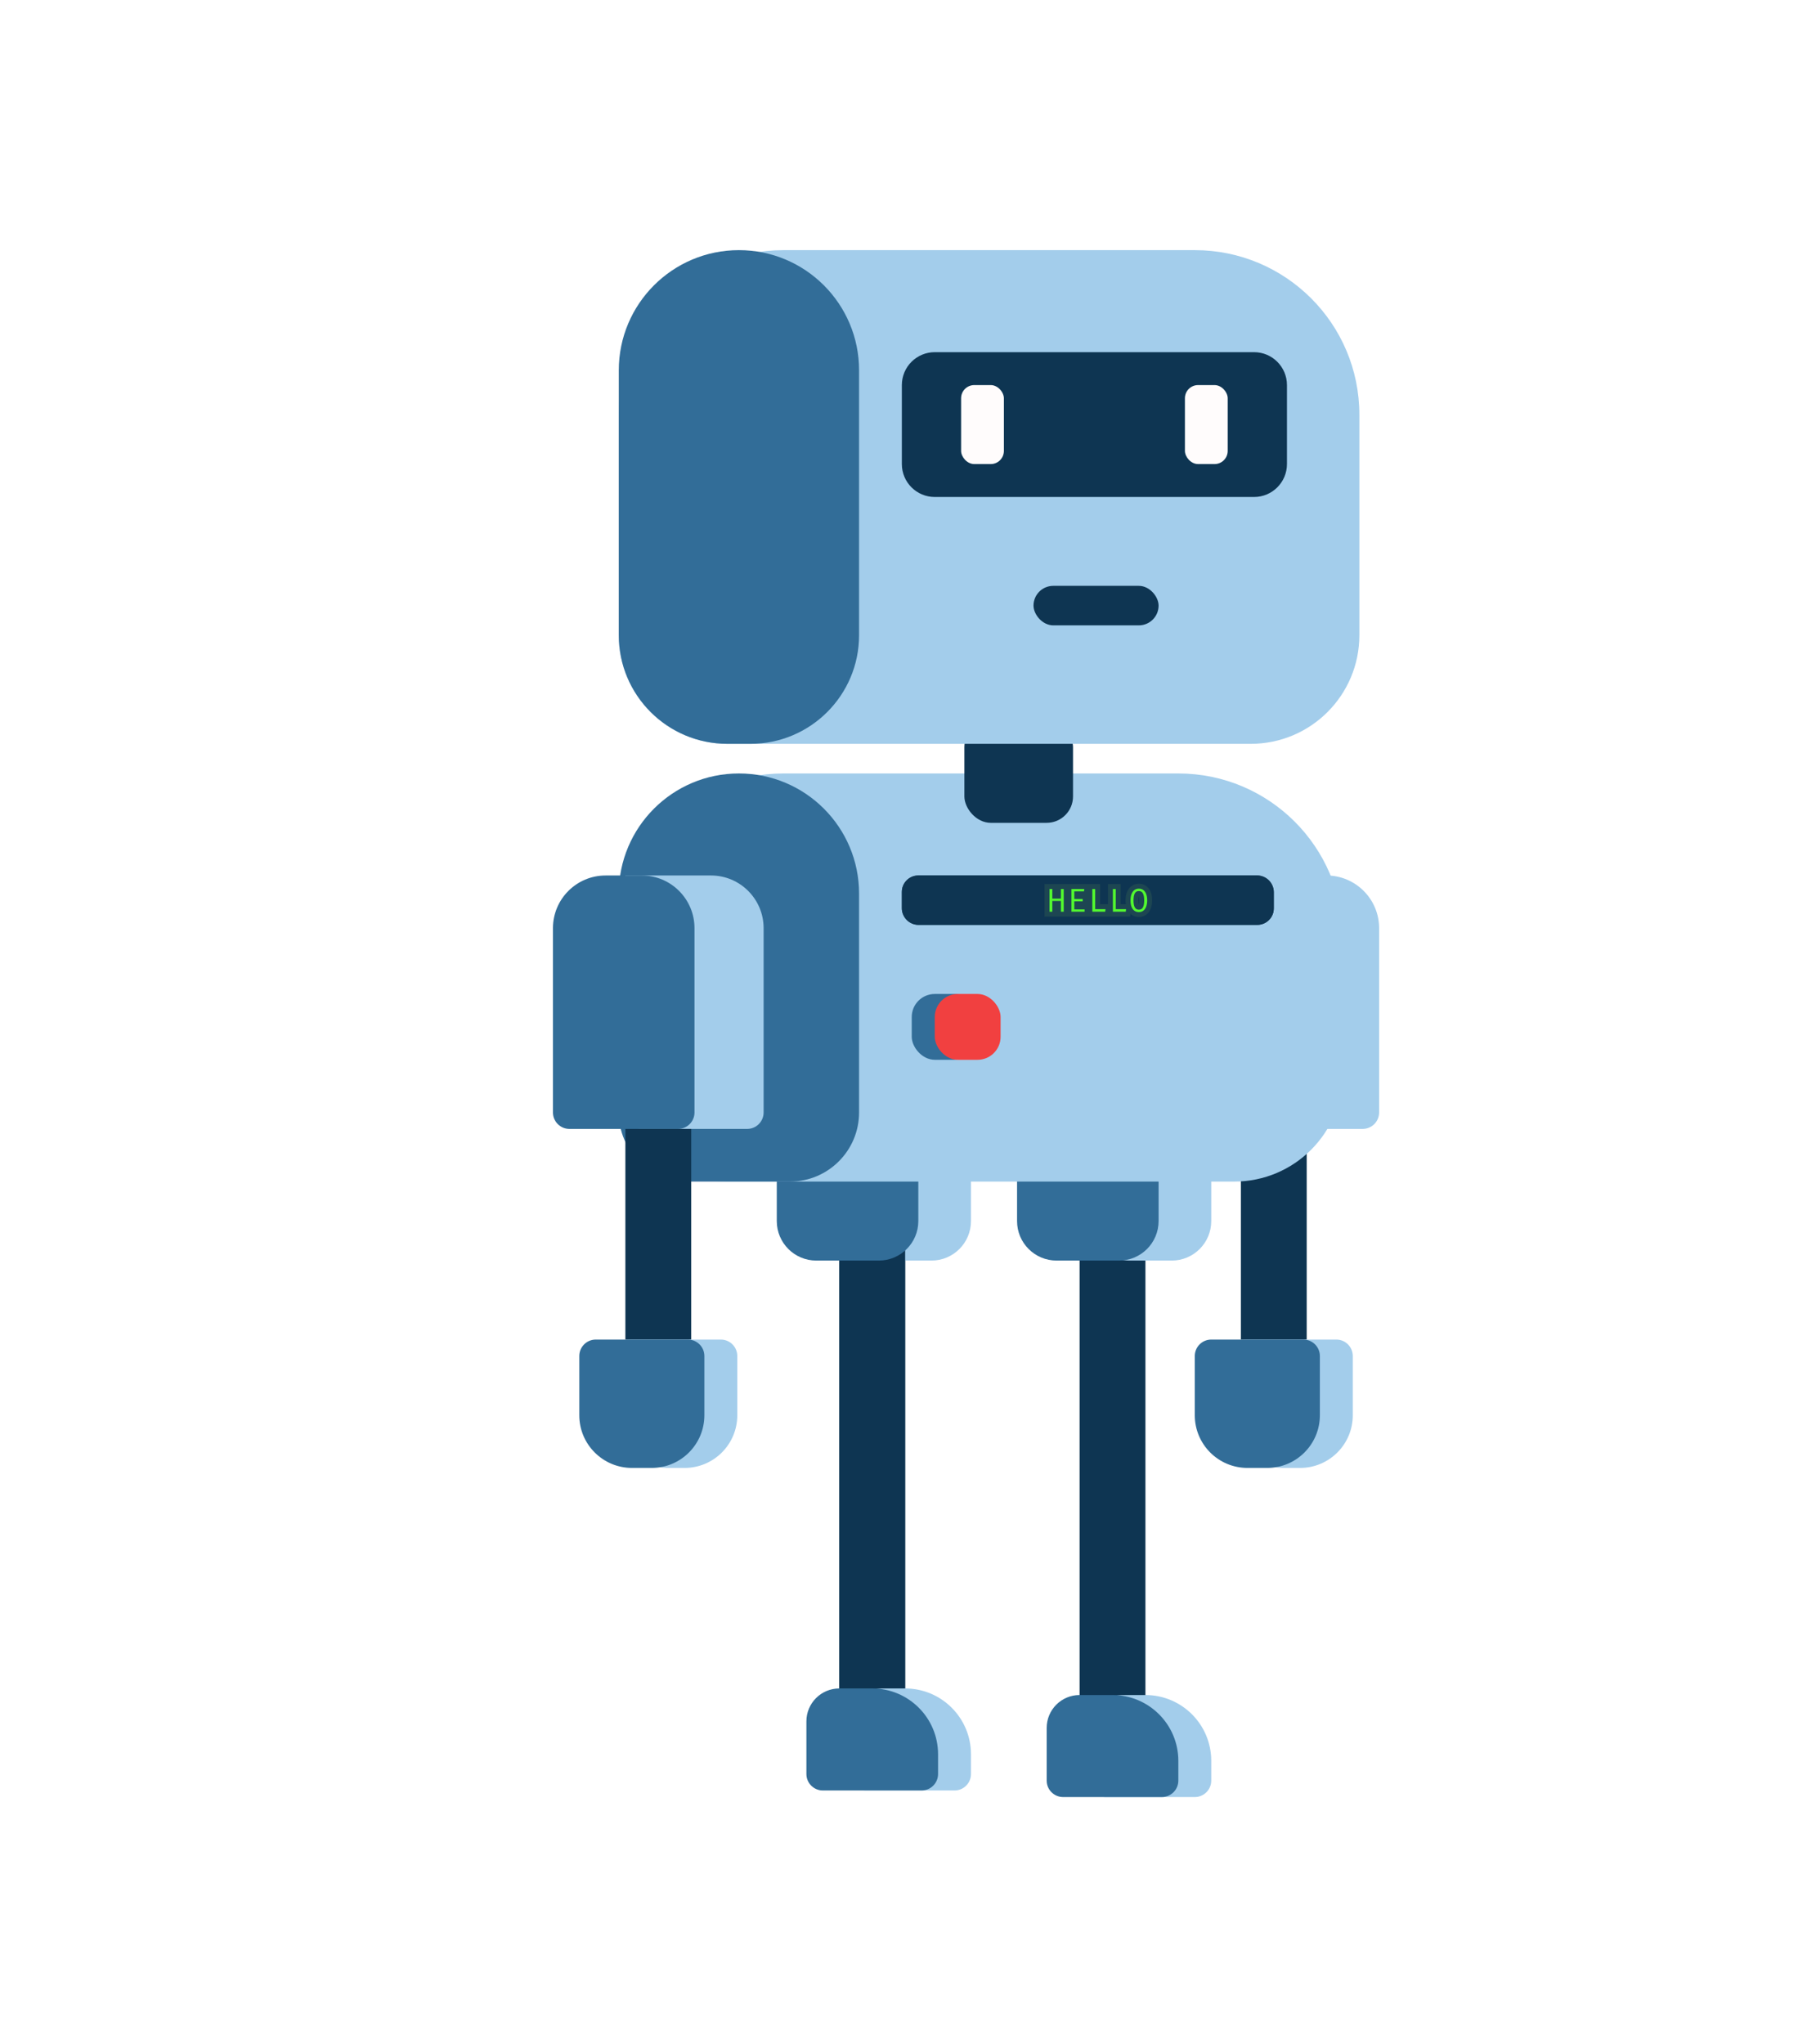 <svg width="549" height="621" viewBox="0 0 549 621" fill="none" xmlns="http://www.w3.org/2000/svg">
<path d="M258 343H279C287.837 343 295 350.163 295 359V371C295 377.627 289.627 383 283 383H270C263.373 383 258 377.627 258 371V343Z" fill="#A3CDEB"/>
<rect x="255" y="383" width="20" height="130" fill="#0E3552"/>
<rect x="255" y="368" width="20" height="155" fill="#0E3552"/>
<path d="M258 523C258 517.477 262.477 513 268 513H275C286.046 513 295 521.954 295 533V539C295 541.761 292.761 544 290 544H263C260.239 544 258 541.761 258 539V523Z" fill="#A3CDEB"/>
<path d="M236 359C236 350.163 243.163 343 252 343H263C271.837 343 279 350.163 279 359V371C279 377.627 273.627 383 267 383H248C241.373 383 236 377.627 236 371V359Z" fill="#326D98"/>
<path d="M245 523C245 517.477 249.477 513 255 513H265C276.046 513 285 521.954 285 533V539C285 541.761 282.761 544 280 544H250C247.239 544 245 541.761 245 539V523Z" fill="#326D98"/>
<rect x="328" y="371" width="20" height="155" fill="#0E3552"/>
<path d="M331 343H352C360.837 343 368 350.163 368 359V371C368 377.627 362.627 383 356 383H343C336.373 383 331 377.627 331 371V343Z" fill="#A3CDEB"/>
<path d="M331 525C331 519.477 335.477 515 341 515H348C359.046 515 368 523.954 368 535V541C368 543.761 365.761 546 363 546H336C333.239 546 331 543.761 331 541V525Z" fill="#A3CDEB"/>
<path d="M309 359C309 350.163 316.163 343 325 343H336C344.837 343 352 350.163 352 359V371C352 377.627 346.627 383 340 383H321C314.373 383 309 377.627 309 371V359Z" fill="#326D98"/>
<path d="M318 525C318 519.477 322.477 515 328 515H338C349.046 515 358 523.954 358 535V541C358 543.761 355.761 546 353 546H323C320.239 546 318 543.761 318 541V525Z" fill="#326D98"/>
<path d="M377 266H403C411.837 266 419 273.163 419 282V338C419 340.761 416.761 343 414 343H382C379.239 343 377 340.761 377 338V266Z" fill="#A3CDEB"/>
<path d="M355 282C355 273.163 362.163 266 371 266H382C390.837 266 398 273.163 398 282V338C398 340.761 395.761 343 393 343H360C357.239 343 355 340.761 355 338V282Z" fill="#326D98"/>
<rect x="377" y="343" width="20" height="64" fill="#0E3552"/>
<path d="M374 412C374 409.239 376.239 407 379 407H406C408.761 407 411 409.239 411 412V430C411 438.837 403.837 446 395 446H390C381.163 446 374 438.837 374 430V412Z" fill="#A3CDEB"/>
<path d="M363 412C363 409.239 365.239 407 368 407H396C398.761 407 401 409.239 401 412V430C401 438.837 393.837 446 385 446H379C370.163 446 363 438.837 363 430V412Z" fill="#326D98"/>
<path d="M188 285C188 257.386 210.386 235 238 235H358C385.614 235 408 257.386 408 285V326C408 344.225 393.225 359 375 359H221C202.775 359 188 344.225 188 326V285Z" fill="#A3CDEB"/>
<path d="M188 271.5C188 251.342 204.342 235 224.5 235V235C244.658 235 261 251.342 261 271.5V338C261 349.598 251.598 359 240 359H209C197.402 359 188 349.598 188 338V271.5Z" fill="#326D98"/>
<g filter="url(#filter0_d_6_89)">
<rect x="293" y="215" width="33" height="31" rx="8" fill="#0E3552"/>
</g>
<rect x="277" y="302" width="20" height="20" rx="7" fill="#326D98"/>
<rect x="284" y="302" width="20" height="20" rx="7" fill="#F14040"/>
<path d="M274 271C274 268.239 276.239 266 279 266H382C384.761 266 387 268.239 387 271V276C387 278.761 384.761 281 382 281H279C276.239 281 274 278.761 274 276V271Z" fill="#0E3552"/>
<rect x="274" y="266" width="113" height="15" rx="5" fill="#0E3552"/>
<path d="M322.32 277V273.735H319.72V277H318.855V270.115H319.72V273.025H322.32V270.115H323.185V277H322.32ZM326.391 270.825V273.145H328.941V273.86H326.391V276.305H329.521V277H325.521V270.115H329.431L329.331 270.825H326.391ZM331.867 277V270.115H332.737V276.225H335.877L335.777 277H331.867ZM338.113 277V270.115H338.983V276.225H342.123L342.023 277H338.113ZM348.539 273.565C348.539 274.258 348.444 274.873 348.254 275.41C348.067 275.943 347.786 276.362 347.409 276.665C347.032 276.965 346.564 277.115 346.004 277.115C345.447 277.115 344.979 276.968 344.599 276.675C344.222 276.378 343.939 275.965 343.749 275.435C343.562 274.905 343.469 274.285 343.469 273.575C343.469 272.878 343.562 272.262 343.749 271.725C343.939 271.188 344.222 270.768 344.599 270.465C344.979 270.158 345.447 270.005 346.004 270.005C346.564 270.005 347.032 270.153 347.409 270.45C347.786 270.747 348.067 271.162 348.254 271.695C348.444 272.228 348.539 272.852 348.539 273.565ZM347.629 273.565C347.629 272.648 347.502 271.947 347.249 271.46C346.999 270.973 346.584 270.73 346.004 270.73C345.424 270.73 345.007 270.975 344.754 271.465C344.504 271.955 344.379 272.658 344.379 273.575C344.379 274.492 344.509 275.19 344.769 275.67C345.029 276.147 345.441 276.385 346.004 276.385C346.584 276.385 346.999 276.145 347.249 275.665C347.502 275.182 347.629 274.482 347.629 273.565Z" fill="#48F82C"/>
<path d="M322.32 277H320.82V278.5H322.32V277ZM322.32 273.735H323.82V272.235H322.32V273.735ZM319.72 273.735V272.235H318.22V273.735H319.72ZM319.72 277V278.5H321.22V277H319.72ZM318.855 277H317.355V278.5H318.855V277ZM318.855 270.115V268.615H317.355V270.115H318.855ZM319.72 270.115H321.22V268.615H319.72V270.115ZM319.72 273.025H318.22V274.525H319.72V273.025ZM322.32 273.025V274.525H323.82V273.025H322.32ZM322.32 270.115V268.615H320.82V270.115H322.32ZM323.185 270.115H324.685V268.615H323.185V270.115ZM323.185 277V278.5H324.685V277H323.185ZM323.82 277V273.735H320.82V277H323.82ZM322.32 272.235H319.72V275.235H322.32V272.235ZM318.22 273.735V277H321.22V273.735H318.22ZM319.72 275.5H318.855V278.5H319.72V275.5ZM320.355 277V270.115H317.355V277H320.355ZM318.855 271.615H319.72V268.615H318.855V271.615ZM318.22 270.115V273.025H321.22V270.115H318.22ZM319.72 274.525H322.32V271.525H319.72V274.525ZM323.82 273.025V270.115H320.82V273.025H323.82ZM322.32 271.615H323.185V268.615H322.32V271.615ZM321.685 270.115V277H324.685V270.115H321.685ZM323.185 275.5H322.32V278.5H323.185V275.5ZM326.391 270.825V269.325H324.891V270.825H326.391ZM326.391 273.145H324.891V274.645H326.391V273.145ZM328.941 273.145H330.441V271.645H328.941V273.145ZM328.941 273.86V275.36H330.441V273.86H328.941ZM326.391 273.86V272.36H324.891V273.86H326.391ZM326.391 276.305H324.891V277.805H326.391V276.305ZM329.521 276.305H331.021V274.805H329.521V276.305ZM329.521 277V278.5H331.021V277H329.521ZM325.521 277H324.021V278.5H325.521V277ZM325.521 270.115V268.615H324.021V270.115H325.521ZM329.431 270.115L330.916 270.324L331.157 268.615H329.431V270.115ZM329.331 270.825V272.325H330.634L330.816 271.034L329.331 270.825ZM324.891 270.825V273.145H327.891V270.825H324.891ZM326.391 274.645H328.941V271.645H326.391V274.645ZM327.441 273.145V273.86H330.441V273.145H327.441ZM328.941 272.36H326.391V275.36H328.941V272.36ZM324.891 273.86V276.305H327.891V273.86H324.891ZM326.391 277.805H329.521V274.805H326.391V277.805ZM328.021 276.305V277H331.021V276.305H328.021ZM329.521 275.5H325.521V278.5H329.521V275.5ZM327.021 277V270.115H324.021V277H327.021ZM325.521 271.615H329.431V268.615H325.521V271.615ZM327.945 269.906L327.845 270.616L330.816 271.034L330.916 270.324L327.945 269.906ZM329.331 269.325H326.391V272.325H329.331V269.325ZM331.867 277H330.367V278.5H331.867V277ZM331.867 270.115V268.615H330.367V270.115H331.867ZM332.737 270.115H334.237V268.615H332.737V270.115ZM332.737 276.225H331.237V277.725H332.737V276.225ZM335.877 276.225L337.364 276.417L337.583 274.725H335.877V276.225ZM335.777 277V278.5H337.096L337.264 277.192L335.777 277ZM333.367 277V270.115H330.367V277H333.367ZM331.867 271.615H332.737V268.615H331.867V271.615ZM331.237 270.115V276.225H334.237V270.115H331.237ZM332.737 277.725H335.877V274.725H332.737V277.725ZM334.389 276.033L334.289 276.808L337.264 277.192L337.364 276.417L334.389 276.033ZM335.777 275.5H331.867V278.5H335.777V275.5ZM338.113 277H336.613V278.5H338.113V277ZM338.113 270.115V268.615H336.613V270.115H338.113ZM338.983 270.115H340.483V268.615H338.983V270.115ZM338.983 276.225H337.483V277.725H338.983V276.225ZM342.123 276.225L343.61 276.417L343.829 274.725H342.123V276.225ZM342.023 277V278.5H343.342L343.51 277.192L342.023 277ZM339.613 277V270.115H336.613V277H339.613ZM338.113 271.615H338.983V268.615H338.113V271.615ZM337.483 270.115V276.225H340.483V270.115H337.483ZM338.983 277.725H342.123V274.725H338.983V277.725ZM340.635 276.033L340.535 276.808L343.51 277.192L343.61 276.417L340.635 276.033ZM342.023 275.5H338.113V278.5H342.023V275.5ZM348.254 275.41L346.84 274.909L346.838 274.914L348.254 275.41ZM347.409 276.665L348.343 277.838L348.35 277.833L347.409 276.665ZM344.599 276.675L343.671 277.853L343.677 277.858L343.682 277.862L344.599 276.675ZM343.749 275.435L342.334 275.933L342.337 275.941L343.749 275.435ZM343.749 271.725L342.335 271.224L342.332 271.232L343.749 271.725ZM344.599 270.465L345.54 271.633L345.541 271.632L344.599 270.465ZM347.409 270.45L348.337 269.272V269.272L347.409 270.45ZM348.254 271.695L346.838 272.191L346.841 272.198L348.254 271.695ZM347.249 271.46L345.915 272.145L345.918 272.153L347.249 271.46ZM344.754 271.465L343.421 270.776L343.418 270.783L344.754 271.465ZM344.769 275.67L343.45 276.384L343.452 276.388L344.769 275.67ZM347.249 275.665L345.92 274.969L345.919 274.972L347.249 275.665ZM347.039 273.565C347.039 274.124 346.962 274.564 346.84 274.909L349.668 275.911C349.926 275.182 350.039 274.393 350.039 273.565H347.039ZM346.838 274.914C346.728 275.229 346.592 275.397 346.468 275.497L348.35 277.833C348.979 277.327 349.406 276.658 349.67 275.906L346.838 274.914ZM346.474 275.492C346.405 275.547 346.282 275.615 346.004 275.615V278.615C346.846 278.615 347.659 278.383 348.343 277.838L346.474 275.492ZM346.004 275.615C345.724 275.615 345.592 275.547 345.515 275.488L343.682 277.862C344.365 278.39 345.171 278.615 346.004 278.615V275.615ZM345.527 275.497C345.408 275.403 345.273 275.241 345.161 274.929L342.337 275.941C342.605 276.689 343.037 277.354 343.671 277.853L345.527 275.497ZM345.164 274.937C345.046 274.603 344.969 274.158 344.969 273.575H341.969C341.969 274.412 342.078 275.207 342.334 275.933L345.164 274.937ZM344.969 273.575C344.969 273.01 345.045 272.565 345.166 272.218L342.332 271.232C342.08 271.959 341.969 272.747 341.969 273.575H344.969ZM345.163 272.226C345.277 271.904 345.415 271.733 345.54 271.633L343.658 269.297C343.029 269.803 342.601 270.473 342.335 271.224L345.163 272.226ZM345.541 271.632C345.617 271.571 345.739 271.505 346.004 271.505V268.505C345.155 268.505 344.341 268.746 343.657 269.298L345.541 271.632ZM346.004 271.505C346.286 271.505 346.412 271.574 346.481 271.628L348.337 269.272C347.653 268.733 346.842 268.505 346.004 268.505V271.505ZM346.481 271.628C346.596 271.719 346.729 271.878 346.838 272.191L349.67 271.199C349.406 270.446 348.975 269.774 348.337 269.272L346.481 271.628ZM346.841 272.198C346.961 272.534 347.039 272.981 347.039 273.565H350.039C350.039 272.723 349.927 271.922 349.667 271.192L346.841 272.198ZM349.129 273.565C349.129 272.549 348.995 271.566 348.579 270.767L345.918 272.153C346.009 272.327 346.129 272.747 346.129 273.565H349.129ZM348.583 270.775C348.346 270.314 347.995 269.903 347.509 269.619C347.028 269.337 346.506 269.23 346.004 269.23V272.23C346.044 272.23 346.058 272.234 346.052 272.233C346.044 272.231 346.021 272.224 345.991 272.206C345.961 272.189 345.938 272.168 345.922 272.151C345.907 272.134 345.906 272.129 345.915 272.145L348.583 270.775ZM346.004 269.23C345.5 269.23 344.977 269.338 344.496 269.621C344.011 269.906 343.659 270.316 343.421 270.776L346.086 272.154C346.096 272.135 346.097 272.139 346.083 272.154C346.069 272.17 346.046 272.19 346.017 272.207C345.988 272.224 345.966 272.231 345.958 272.233C345.951 272.234 345.964 272.23 346.004 272.23V269.23ZM343.418 270.783C343.011 271.581 342.879 272.56 342.879 273.575H345.879C345.879 272.757 345.997 272.329 346.09 272.147L343.418 270.783ZM342.879 273.575C342.879 274.592 343.016 275.583 343.45 276.384L346.088 274.956C346.002 274.797 345.879 274.391 345.879 273.575H342.879ZM343.452 276.388C343.695 276.833 344.045 277.229 344.521 277.504C344.994 277.778 345.507 277.885 346.004 277.885V274.885C345.969 274.885 345.958 274.881 345.966 274.883C345.975 274.885 345.997 274.892 346.024 274.908C346.052 274.924 346.073 274.942 346.086 274.956C346.098 274.969 346.096 274.971 346.086 274.952L343.452 276.388ZM346.004 277.885C346.502 277.885 347.022 277.781 347.501 277.503C347.986 277.223 348.34 276.817 348.579 276.358L345.919 274.972C345.911 274.986 345.913 274.98 345.929 274.962C345.945 274.944 345.97 274.924 345.999 274.907C346.028 274.89 346.05 274.883 346.056 274.882C346.061 274.881 346.046 274.885 346.004 274.885V277.885ZM348.577 276.361C348.995 275.564 349.129 274.58 349.129 273.565H346.129C346.129 274.384 346.009 274.799 345.92 274.969L348.577 276.361Z" fill="#BBFD50" fill-opacity="0.09"/>
<path d="M188 126C188 98.386 210.386 76 238 76H363C390.614 76 413 98.386 413 126V193C413 211.225 398.225 226 380 226H221C202.775 226 188 211.225 188 193V126Z" fill="#A3CDEB"/>
<path d="M188 112.5C188 92.342 204.342 76 224.5 76V76C244.658 76 261 92.342 261 112.5V193C261 211.225 246.225 226 228 226H221C202.775 226 188 211.225 188 193V112.5Z" fill="#326D98"/>
<rect x="314" y="178" width="38" height="12" rx="6" fill="#0E3552"/>
<path d="M274 117C274 111.477 278.477 107 284 107H381C386.523 107 391 111.477 391 117V141C391 146.523 386.523 151 381 151H284C278.477 151 274 146.523 274 141V117Z" fill="#0E3552"/>
<rect x="292" y="117" width="13" height="24" rx="4" fill="#FFFCFC"/>
<rect x="360" y="117" width="13" height="24" rx="4" fill="#FFFCFC"/>
<path d="M190 266H216C224.837 266 232 273.163 232 282V338C232 340.761 229.761 343 227 343H195C192.239 343 190 340.761 190 338V266Z" fill="#A3CDEB"/>
<path d="M168 282C168 273.163 175.163 266 184 266H195C203.837 266 211 273.163 211 282V338C211 340.761 208.761 343 206 343H173C170.239 343 168 340.761 168 338V282Z" fill="#326D98"/>
<rect x="190" y="343" width="20" height="64" fill="#0E3552"/>
<path d="M187 412C187 409.239 189.239 407 192 407H219C221.761 407 224 409.239 224 412V430C224 438.837 216.837 446 208 446H203C194.163 446 187 438.837 187 430V412Z" fill="#A3CDEB"/>
<path d="M176 412C176 409.239 178.239 407 181 407H209C211.761 407 214 409.239 214 412V430C214 438.837 206.837 446 198 446H192C183.163 446 176 438.837 176 430V412Z" fill="#326D98"/>
<defs>
<filter id="filter0_d_6_89" x="289" y="215" width="41" height="39" filterUnits="userSpaceOnUse" color-interpolation-filters="sRGB">
<feFlood flood-opacity="0" result="BackgroundImageFix"/>
<feColorMatrix in="SourceAlpha" type="matrix" values="0 0 0 0 0 0 0 0 0 0 0 0 0 0 0 0 0 0 127 0" result="hardAlpha"/>
<feOffset dy="4"/>
<feGaussianBlur stdDeviation="2"/>
<feComposite in2="hardAlpha" operator="out"/>
<feColorMatrix type="matrix" values="0 0 0 0 0 0 0 0 0 0 0 0 0 0 0 0 0 0 0.25 0"/>
<feBlend mode="normal" in2="BackgroundImageFix" result="effect1_dropShadow_6_89"/>
<feBlend mode="normal" in="SourceGraphic" in2="effect1_dropShadow_6_89" result="shape"/>
</filter>
</defs>
</svg>
